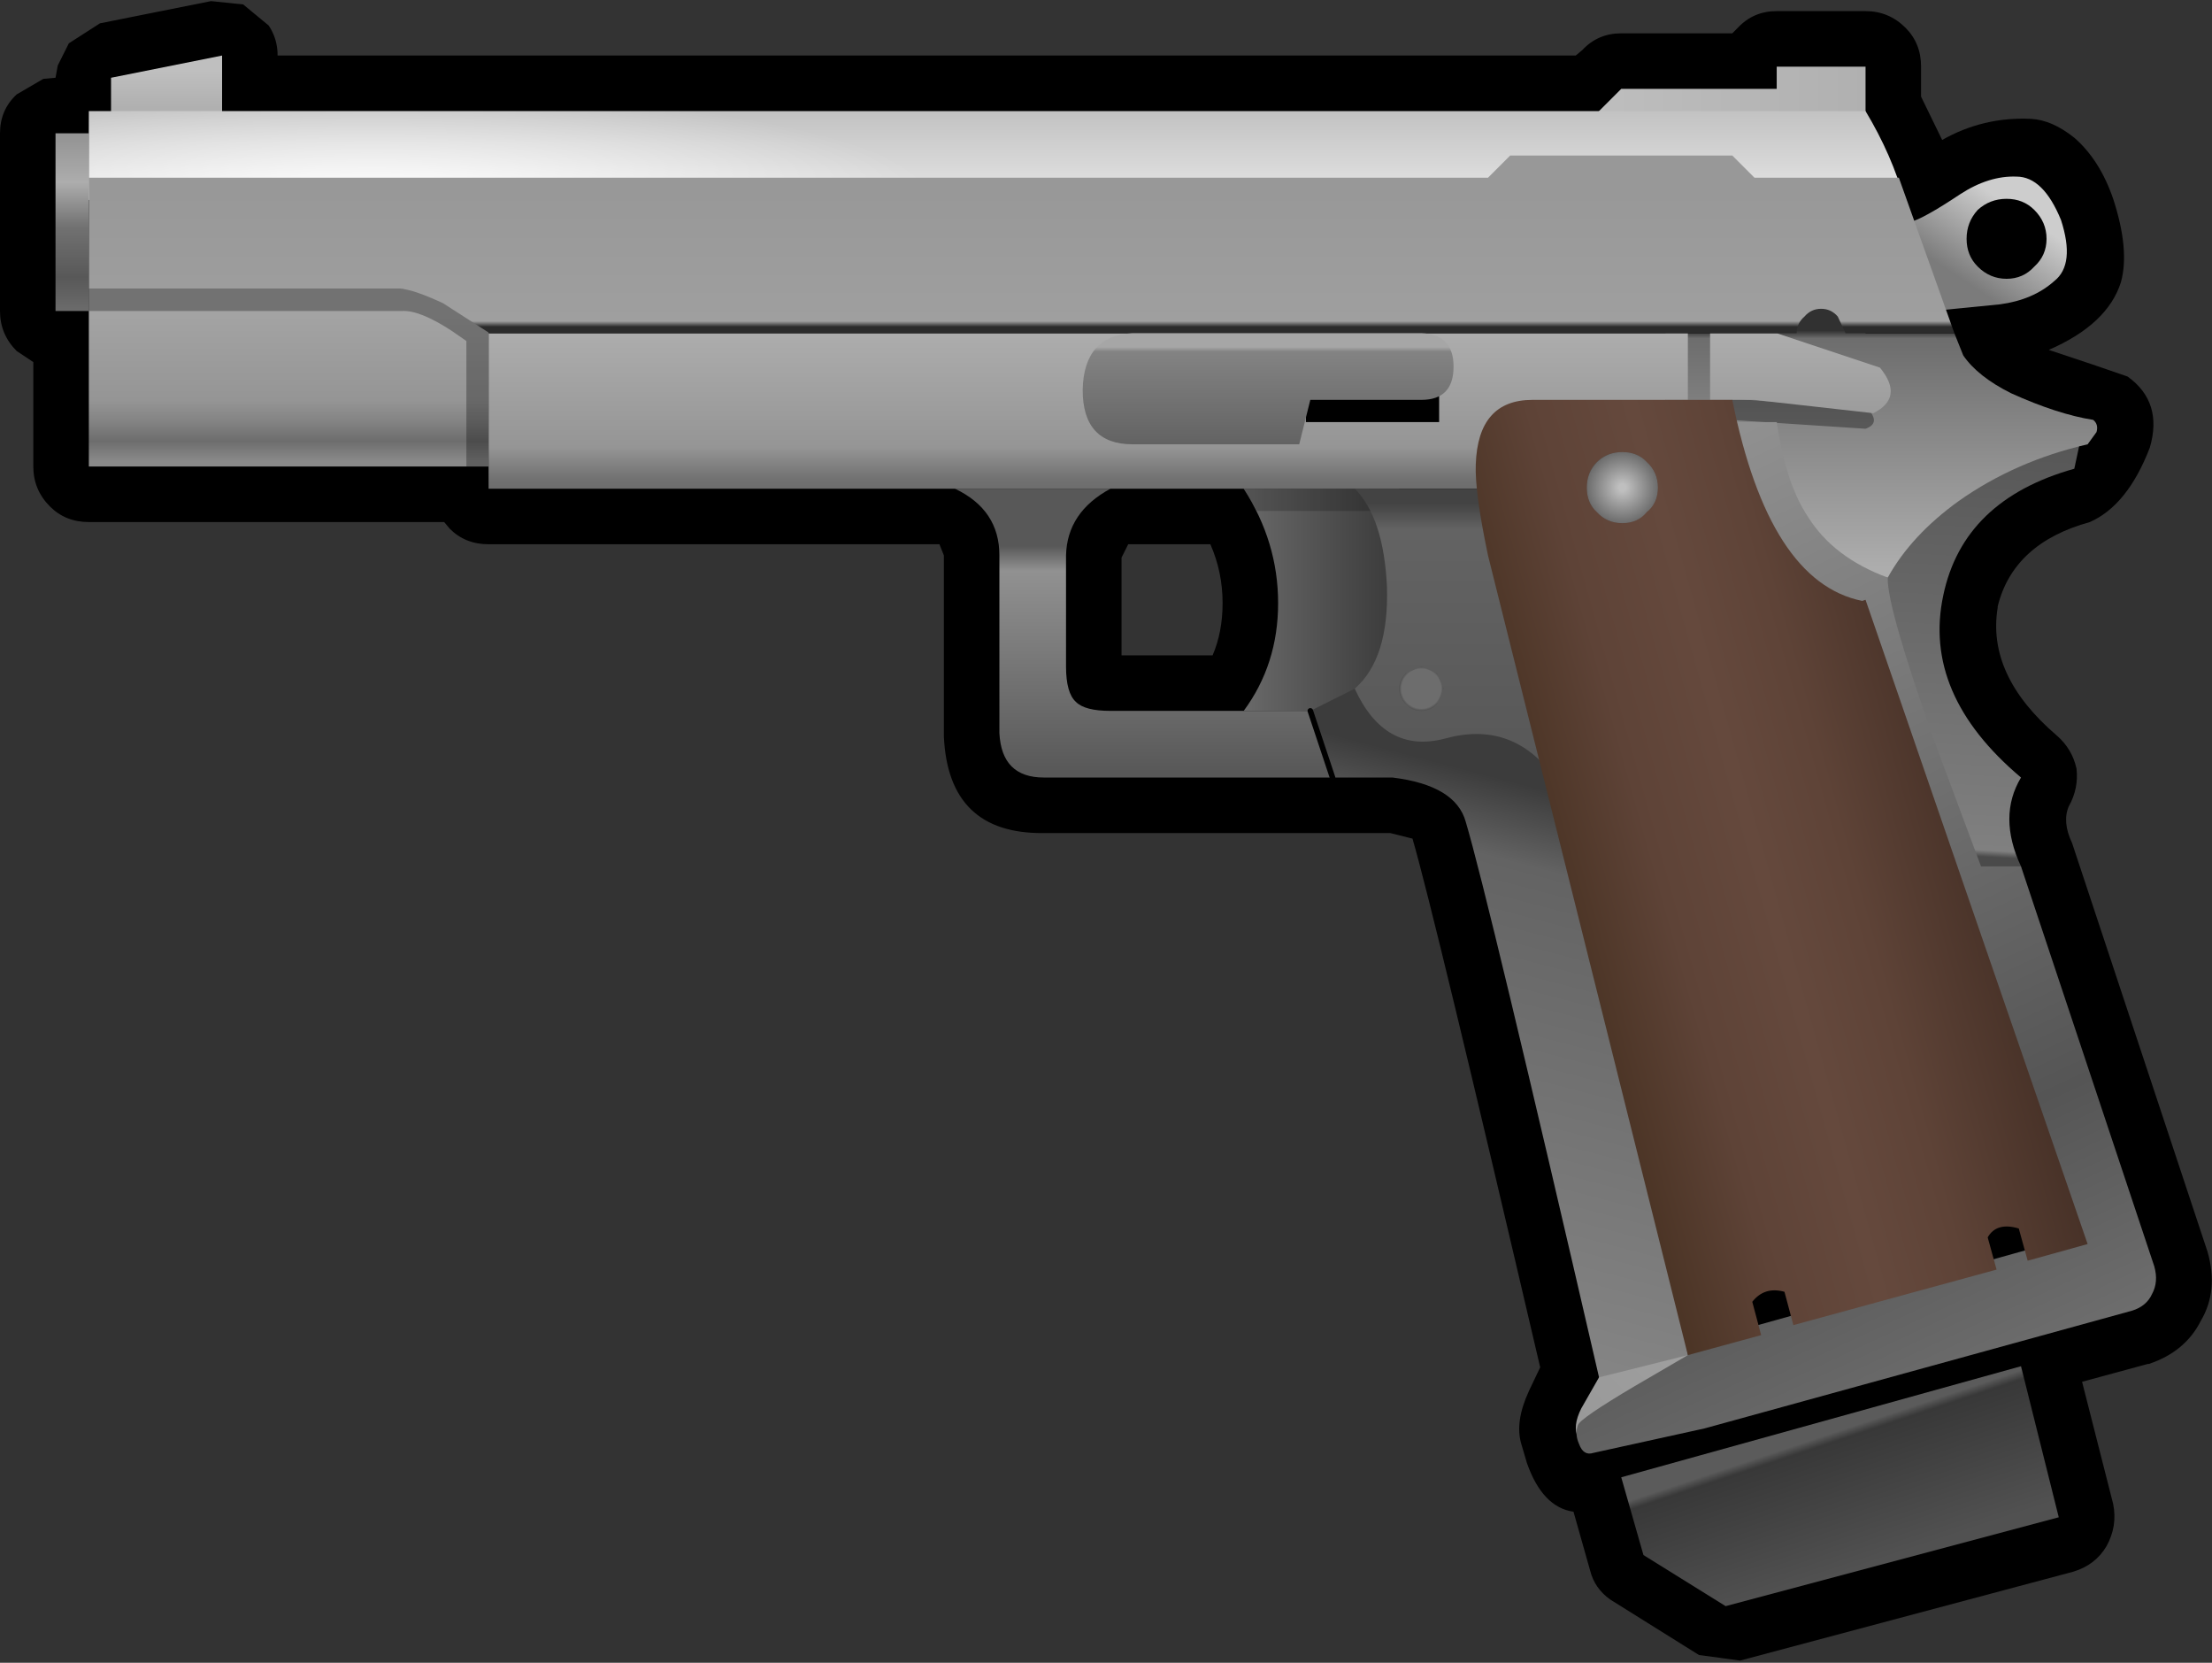 <?xml version="1.0" encoding="UTF-8" standalone="no"?>
<svg xmlns:xlink="http://www.w3.org/1999/xlink" height="74.85px" width="99.6px" xmlns="http://www.w3.org/2000/svg">
  <rect width="100%" height="100%" fill="#333333" stroke="none"/>
  <g transform="matrix(1.0, 0.0, 0.0, 1.0, 52.0, 35.0)">
    <path d="M26.0 -33.5 L26.25 -33.75 Q26.95 -34.5 28.0 -34.5 L32.0 -34.5 Q33.05 -34.5 33.8 -33.75 34.5 -33.05 34.5 -32.0 L34.5 -30.65 35.45 -28.7 Q37.3 -29.75 39.45 -29.65 40.4 -29.6 41.4 -28.8 42.55 -27.8 43.15 -26.05 43.9 -23.75 43.5 -22.3 42.9 -20.4 40.25 -19.25 L42.2 -18.6 43.8 -18.05 Q45.4 -16.9 44.8 -14.85 43.8 -12.25 42.1 -11.5 38.65 -10.55 37.95 -7.7 L37.95 -7.65 Q37.45 -4.6 40.6 -1.9 41.3 -1.3 41.5 -0.4 41.6 0.5 41.15 1.3 40.85 2.0 41.3 2.95 L47.4 21.35 Q47.9 23.1 47.1 24.45 46.4 25.85 44.75 26.4 L44.7 26.4 41.75 27.2 43.15 32.7 Q43.35 33.7 42.85 34.6 42.35 35.45 41.35 35.75 L26.35 39.75 24.5 39.5 20.5 37.0 Q19.8 36.5 19.6 35.7 L18.85 33.05 Q17.45 32.85 16.75 30.85 L16.5 30.0 Q16.2 29.0 16.85 27.6 L17.35 26.55 Q12.55 6.0 11.6 2.75 L10.6 2.5 -5.0 2.5 Q-9.3 2.55 -9.5 -1.85 L-9.5 -10.0 -9.7 -10.5 -30.0 -10.5 Q-31.05 -10.5 -31.75 -11.2 L-32.0 -11.5 -48.0 -11.5 Q-49.05 -11.5 -49.75 -12.2 -50.5 -12.95 -50.5 -14.0 L-50.5 -18.7 -51.25 -19.2 Q-52.0 -19.95 -52.0 -21.0 L-52.0 -29.0 Q-52.0 -30.05 -51.25 -30.75 L-50.05 -31.45 -49.5 -31.5 -49.4 -32.05 -48.9 -33.05 -47.5 -33.95 -42.5 -34.95 -41.05 -34.8 -39.9 -33.85 Q-39.5 -33.25 -39.5 -32.5 L18.95 -32.5 19.25 -32.75 Q19.95 -33.5 21.0 -33.5 L26.0 -33.5 M2.5 -10.5 L-1.2 -10.5 -1.5 -9.9 -1.5 -5.5 2.6 -5.5 Q3.05 -6.55 3.05 -7.85 3.05 -9.25 2.5 -10.5" fill="#000000" fill-rule="evenodd" stroke="none"/>
    <path d="M36.25 -26.25 Q37.55 -27.1 38.8 -27.05 40.0 -27.05 40.8 -25.1 41.45 -23.1 40.5 -22.35 39.55 -21.5 38.05 -21.3 L35.0 -21.0 34.0 -25.0 Q34.6 -25.15 36.25 -26.25 M38.35 -26.05 Q37.6 -26.05 37.05 -25.55 36.55 -25.0 36.55 -24.25 36.55 -23.5 37.05 -23.0 37.6 -22.45 38.35 -22.45 39.1 -22.45 39.6 -23.0 40.15 -23.5 40.15 -24.25 40.15 -25.0 39.6 -25.55 39.1 -26.05 38.35 -26.05" fill="url(#gradient0)" fill-rule="evenodd" stroke="none"/>
    <path d="M28.0 -32.0 L32.0 -32.0 32.0 -29.0 19.0 -29.0 21.0 -31.0 28.0 -31.0 28.0 -32.0" fill="url(#gradient1)" fill-rule="evenodd" stroke="none"/>
    <path d="M4.0 -3.0 Q5.55 -5.1 5.55 -7.85 5.55 -10.6 4.0 -13.0 L11.0 -13.0 11.0 -3.0 4.0 -3.0" fill="url(#gradient2)" fill-rule="evenodd" stroke="none"/>
    <path d="M39.0 26.5 L21.0 31.5 21.0 29.5 38.6 24.8 39.0 26.5" fill="#000000" fill-rule="evenodd" stroke="none"/>
    <path d="M21.0 31.5 L39.0 26.5 40.0 30.5 40.7 33.3 25.7 37.3 22.0 35.0 21.0 31.5" fill="url(#gradient3)" fill-rule="evenodd" stroke="none"/>
    <path d="M-48.0 -21.0 L-49.5 -21.0 -49.5 -29.0 -48.0 -29.0 -48.0 -22.0 -48.0 -21.0" fill="url(#gradient4)" fill-rule="evenodd" stroke="none"/>
    <path d="M-47.0 -31.5 L-42.0 -32.5 -42.0 -29.5 -47.0 -29.5 -47.0 -31.5" fill="url(#gradient5)" fill-rule="evenodd" stroke="none"/>
    <path d="M-48.0 -22.0 L-30.0 -22.0 -30.0 -14.0 -48.0 -14.0 -48.0 -21.0 -48.0 -22.0" fill="url(#gradient6)" fill-rule="evenodd" stroke="none"/>
    <path d="M33.75 -26.0 L-48.0 -26.0 -48.0 -30.0 32.0 -30.0 Q33.2 -28.0 33.75 -26.0" fill="url(#gradient7)" fill-rule="evenodd" stroke="none"/>
    <path d="M34.0 -26.0 L-48.0 -26.0 -48.0 -30.0 32.0 -30.0 34.0 -26.0" fill="url(#gradient8)" fill-rule="evenodd" stroke="none"/>
    <path d="M7.0 -3.0 L9.0 -4.0 10.0 -3.0 10.0 -4.0 16.0 -4.0 18.0 0.0 27.0 25.0 25.0 25.6 25.0 28.0 20.0 28.0 20.0 27.0 Q15.0 5.35 14.0 2.0 13.55 0.35 10.7 0.0 L8.0 0.0 7.0 -3.0" fill="url(#gradient9)" fill-rule="evenodd" stroke="none"/>
    <path d="M8.0 0.0 L-5.0 0.0 Q-6.9 0.0 -7.0 -2.0 L-7.0 -10.0 Q-7.0 -12.05 -9.0 -13.0 L-2.0 -13.0 Q-3.95 -11.95 -4.0 -10.0 L-4.0 -5.0 Q-4.0 -3.8 -3.55 -3.4 -3.15 -3.0 -2.0 -3.0 L7.0 -3.0 8.0 0.0" fill="url(#gradient10)" fill-rule="evenodd" stroke="none"/>
    <path d="M8.0 0.0 L7.0 -3.0" fill="none" stroke="#000000" stroke-linecap="round" stroke-linejoin="round" stroke-width="0.25"/>
    <path d="M4.6 -12.0 L4.0 -13.0 11.0 -13.0 11.0 -12.0 4.6 -12.0" fill="#000000" fill-opacity="0.2" fill-rule="evenodd" stroke="none"/>
    <path d="M-48.0 -22.0 L-29.0 -22.0 -29.0 -14.0 -31.0 -14.0 -31.0 -19.65 -31.65 -20.1 Q-33.1 -21.05 -33.9 -21.0 L-48.0 -21.0 -48.0 -22.0" fill="#000000" fill-opacity="0.302" fill-rule="evenodd" stroke="none"/>
    <path d="M24.0 26.0 L19.05 29.7 Q18.8 29.2 19.2 28.4 L20.0 27.0 24.0 26.0" fill="url(#gradient11)" fill-rule="evenodd" stroke="none"/>
    <path d="M37.0 -15.0 L38.85 -15.2 41.7 -15.3 41.4 -13.9 Q36.4 -12.5 35.5 -8.2 34.55 -3.75 39.0 0.0 37.95 1.75 39.0 4.0 L35.0 5.0 32.0 -13.0 37.0 -15.0" fill="url(#gradient12)" fill-rule="evenodd" stroke="none"/>
    <path d="M32.0 -20.0 L36.0 -20.0 36.4 -19.0 Q37.05 -18.05 38.55 -17.3 40.65 -16.35 42.25 -16.1 42.5 -15.9 42.4 -15.55 L42.0 -15.0 Q38.75 -14.25 36.2 -12.45 34.05 -10.9 33.0 -9.0 L23.0 -9.0 23.0 -20.0 28.0 -20.0 28.0 -22.0 32.0 -22.0 32.0 -20.0" fill="url(#gradient13)" fill-rule="evenodd" stroke="none"/>
    <path d="M26.0 -17.05 L32.1 -16.6 Q32.7 -15.95 32.0 -15.7 L25.9 -16.1 Q25.5 -16.5 26.0 -17.05" fill="#000000" fill-opacity="0.341" fill-rule="evenodd" stroke="none"/>
    <path d="M32.35 -16.4 L27.0 -17.0 25.0 -17.0 25.0 -20.0 28.0 -20.0 32.65 -18.45 Q33.75 -17.1 32.35 -16.4 M24.0 -20.0 L24.0 -17.0 23.0 -17.0 23.0 -13.0 -30.0 -13.0 -30.0 -20.0 24.0 -20.0" fill="url(#gradient14)" fill-rule="evenodd" stroke="none"/>
    <path d="M12.8 -18.0 L12.8 -16.0 6.8 -16.0 6.8 -18.0 12.8 -18.0" fill="#000000" fill-rule="evenodd" stroke="none"/>
    <path d="M9.0 -4.0 Q10.55 -5.35 10.45 -8.6 10.3 -11.7 9.0 -13.0 L16.0 -13.0 18.0 0.0 Q16.1 -2.6 13.05 -1.75 10.35 -1.05 9.0 -4.0" fill="url(#gradient15)" fill-rule="evenodd" stroke="none"/>
    <path d="M28.0 -16.0 Q28.4 -13.25 29.4 -11.75 30.55 -9.9 33.0 -9.0 32.95 -7.7 35.15 -1.5 L37.2 4.0 39.0 4.0 45.0 22.0 Q45.2 22.7 44.9 23.25 44.65 23.8 44.0 24.0 L24.75 29.3 19.75 30.4 Q19.3 30.55 19.1 30.0 18.9 29.55 19.05 29.15 19.15 28.85 21.6 27.4 L24.0 26.0 20.0 4.0 26.0 -16.0 28.0 -16.0" fill="url(#gradient16)" fill-rule="evenodd" stroke="none"/>
    <path d="M24.95 21.45 L39.8 17.3 40.75 20.85 25.9 25.0 24.95 21.45" fill="#000000" fill-rule="evenodd" stroke="none"/>
    <path d="M27.0 -27.0 L33.5 -27.0 36.0 -20.0 31.1 -20.0 30.75 -20.75 Q30.45 -21.1 30.0 -21.1 29.55 -21.1 29.25 -20.75 28.9 -20.45 28.9 -20.0 L-29.95 -20.0 -32.05 -21.35 Q-33.45 -22.0 -34.0 -22.0 L-48.0 -22.0 -48.0 -27.0 15.0 -27.0 16.0 -28.0 26.0 -28.0 27.0 -27.0" fill="url(#gradient17)" fill-rule="evenodd" stroke="none"/>
    <path d="M14.45 -14.1 Q14.55 -17.0 17.0 -17.0 L26.0 -17.0 Q27.65 -8.8 31.85 -7.95 L32.0 -8.0 42.0 21.0 39.3 21.75 38.9 20.3 Q37.9 20.0 37.5 20.7 L37.9 22.15 28.75 24.65 28.35 23.15 Q27.45 22.9 26.9 23.6 L27.3 25.1 24.0 26.0 16.0 -6.0 15.0 -10.0 Q14.4 -12.85 14.45 -14.1" fill="url(#gradient18)" fill-rule="evenodd" stroke="none"/>
    <path d="M19.9 -14.2 Q20.35 -14.65 21.05 -14.65 21.75 -14.65 22.15 -14.2 22.65 -13.75 22.65 -13.05 22.65 -12.35 22.15 -11.95 21.75 -11.45 21.05 -11.45 20.35 -11.45 19.9 -11.95 19.45 -12.35 19.45 -13.05 19.45 -13.75 19.9 -14.2" fill="url(#gradient19)" fill-rule="evenodd" stroke="none"/>
    <path d="M13.45 -18.5 Q13.45 -17.0 12.0 -17.0 L7.0 -17.0 6.5 -15.0 -1.0 -15.0 Q-3.25 -15.0 -3.25 -17.45 -3.2 -19.9 -1.0 -20.0 L12.0 -20.0 Q13.45 -19.95 13.45 -18.5" fill="url(#gradient20)" fill-rule="evenodd" stroke="none"/>
    <path d="M12.7 -4.7 L13.0 -4.0 12.7 -3.3 Q12.4 -3.0 12.0 -3.0 11.6 -3.0 11.3 -3.3 11.0 -3.6 11.0 -4.0 11.0 -4.4 11.3 -4.7 L12.0 -5.0 12.7 -4.7" fill="url(#gradient21)" fill-rule="evenodd" stroke="none"/>
  </g>
  <defs>
    <linearGradient gradientTransform="matrix(0.002, -0.004, 0.003, 0.002, 37.65, -24.1)" gradientUnits="userSpaceOnUse" id="gradient0" spreadMethod="pad" x1="-819.2" x2="819.2">
      <stop offset="0.208" stop-color="#7b7b7b"/>
      <stop offset="0.753" stop-color="#cdcdcd"/>
    </linearGradient>
    <linearGradient gradientTransform="matrix(0.008, 0.0, 0.0, 0.002, 25.5, -30.5)" gradientUnits="userSpaceOnUse" id="gradient1" spreadMethod="pad" x1="-819.2" x2="819.2">
      <stop offset="0.0" stop-color="#bfbfbf"/>
      <stop offset="1.0" stop-color="#b0b0b0"/>
    </linearGradient>
    <linearGradient gradientTransform="matrix(0.005, 0.0, 0.0, 0.005, 7.5, -7.5)" gradientUnits="userSpaceOnUse" id="gradient2" spreadMethod="pad" x1="-819.2" x2="819.2">
      <stop offset="0.0" stop-color="#6d6d6d"/>
      <stop offset="1.0" stop-color="#353535"/>
    </linearGradient>
    <linearGradient gradientTransform="matrix(-0.001, -0.004, 0.006, -0.002, 30.55, 32.4)" gradientUnits="userSpaceOnUse" id="gradient3" spreadMethod="pad" x1="-819.2" x2="819.2">
      <stop offset="0.0" stop-color="#515151"/>
      <stop offset="0.851" stop-color="#383838"/>
      <stop offset="0.91" stop-color="#5b5b5b"/>
    </linearGradient>
    <linearGradient gradientTransform="matrix(0.0, -0.005, 0.005, 0.0, -48.5, -25.0)" gradientUnits="userSpaceOnUse" id="gradient4" spreadMethod="pad" x1="-819.2" x2="819.2">
      <stop offset="0.0" stop-color="#6d6d6d"/>
      <stop offset="0.196" stop-color="#585858"/>
      <stop offset="0.471" stop-color="#717171"/>
      <stop offset="0.718" stop-color="#adadad"/>
      <stop offset="1.0" stop-color="#919191"/>
    </linearGradient>
    <linearGradient gradientTransform="matrix(0.0, 0.001, -0.002, 0.0, -44.5, -31.0)" gradientUnits="userSpaceOnUse" id="gradient5" spreadMethod="pad" x1="-819.2" x2="819.2">
      <stop offset="0.0" stop-color="#bfbfbf"/>
      <stop offset="1.0" stop-color="#b0b0b0"/>
    </linearGradient>
    <linearGradient gradientTransform="matrix(0.0, -0.004, 0.004, 0.0, -39.0, -17.5)" gradientUnits="userSpaceOnUse" id="gradient6" spreadMethod="pad" x1="-819.2" x2="819.2">
      <stop offset="0.0" stop-color="#8a8a8a"/>
      <stop offset="0.141" stop-color="#6d6d6d"/>
      <stop offset="0.275" stop-color="#838383"/>
      <stop offset="0.42" stop-color="#959595"/>
      <stop offset="1.0" stop-color="#a3a3a3"/>
    </linearGradient>
    <linearGradient gradientTransform="matrix(0.0, -0.005, 0.002, 0.0, -7.0, -28.0)" gradientUnits="userSpaceOnUse" id="gradient7" spreadMethod="pad" x1="-819.2" x2="819.2">
      <stop offset="0.337" stop-color="#dfdfdf"/>
      <stop offset="1.0" stop-color="#b0b0b0"/>
    </linearGradient>
    <radialGradient cx="0" cy="0" gradientTransform="matrix(0.0, -0.006, 0.031, 0.0, -35.25, -26.0)" gradientUnits="userSpaceOnUse" id="gradient8" r="819.2" spreadMethod="pad">
      <stop offset="0.0" stop-color="#ffffff"/>
      <stop offset="1.0" stop-color="#ffffff" stop-opacity="0.0"/>
    </radialGradient>
    <linearGradient gradientTransform="matrix(-0.005, 0.017, -0.019, -0.005, 17.0, 12.0)" gradientUnits="userSpaceOnUse" id="gradient9" spreadMethod="pad" x1="-819.2" x2="819.2">
      <stop offset="0.114" stop-color="#3c3c3c"/>
      <stop offset="0.235" stop-color="#636363"/>
      <stop offset="1.0" stop-color="#868686"/>
    </linearGradient>
    <linearGradient gradientTransform="matrix(0.0, 0.007, -0.007, 0.0, -1.0, -6.0)" gradientUnits="userSpaceOnUse" id="gradient10" spreadMethod="pad" x1="-819.2" x2="819.2">
      <stop offset="0.114" stop-color="#585858"/>
      <stop offset="0.212" stop-color="#919191"/>
      <stop offset="1.0" stop-color="#585858"/>
    </linearGradient>
    <linearGradient gradientTransform="matrix(0.003, -0.003, 0.002, 0.002, 21.9, 28.35)" gradientUnits="userSpaceOnUse" id="gradient11" spreadMethod="pad" x1="-819.2" x2="819.2">
      <stop offset="0.0" stop-color="#989898"/>
      <stop offset="1.0" stop-color="#9f9f9f"/>
    </linearGradient>
    <linearGradient gradientTransform="matrix(7.0E-4, -0.012, 0.012, 7.0E-4, 37.55, -6.05)" gradientUnits="userSpaceOnUse" id="gradient12" spreadMethod="pad" x1="-819.2" x2="819.2">
      <stop offset="0.012" stop-color="#4a4a4a"/>
      <stop offset="0.027" stop-color="#808080"/>
      <stop offset="1.0" stop-color="#555555"/>
    </linearGradient>
    <linearGradient gradientTransform="matrix(0.0, 0.007, -0.008, 0.0, 30.35, -15.2)" gradientUnits="userSpaceOnUse" id="gradient13" spreadMethod="pad" x1="-819.2" x2="819.2">
      <stop offset="0.071" stop-color="#313131"/>
      <stop offset="0.102" stop-color="#6d6d6d"/>
      <stop offset="1.0" stop-color="#adadad"/>
    </linearGradient>
    <linearGradient gradientTransform="matrix(0.0, -0.005, 0.005, 0.0, -3.5, -16.0)" gradientUnits="userSpaceOnUse" id="gradient14" spreadMethod="pad" x1="-819.2" x2="819.2">
      <stop offset="0.059" stop-color="#666666"/>
      <stop offset="0.184" stop-color="#717171"/>
      <stop offset="0.361" stop-color="#959595"/>
      <stop offset="1.0" stop-color="#adadad"/>
    </linearGradient>
    <linearGradient gradientTransform="matrix(0.0, -0.007, 0.007, 0.0, 13.5, -6.6)" gradientUnits="userSpaceOnUse" id="gradient15" spreadMethod="pad" x1="-819.2" x2="819.2">
      <stop offset="0.0" stop-color="#585858"/>
      <stop offset="0.898" stop-color="#636363"/>
      <stop offset="1.0" stop-color="#434343"/>
    </linearGradient>
    <linearGradient gradientTransform="matrix(-0.012, -0.024, 0.015, -0.007, 32.35, 5.15)" gradientUnits="userSpaceOnUse" id="gradient16" spreadMethod="pad" x1="-819.2" x2="819.2">
      <stop offset="0.0" stop-color="#6d6d6d"/>
      <stop offset="0.235" stop-color="#555555"/>
      <stop offset="1.0" stop-color="#919191"/>
    </linearGradient>
    <linearGradient gradientTransform="matrix(0.0, -0.004, 0.004, 0.0, -6.1, -23.1)" gradientUnits="userSpaceOnUse" id="gradient17" spreadMethod="pad" x1="-819.2" x2="819.2">
      <stop offset="0.071" stop-color="#2b2b2b"/>
      <stop offset="0.11" stop-color="#9f9f9f"/>
      <stop offset="1.0" stop-color="#989898"/>
    </linearGradient>
    <linearGradient gradientTransform="matrix(0.011, -0.003, 0.007, 0.025, 27.75, 5.0)" gradientUnits="userSpaceOnUse" id="gradient18" spreadMethod="pad" x1="-819.2" x2="819.2">
      <stop offset="0.0" stop-color="#4b3425"/>
      <stop offset="0.247" stop-color="#5e4337"/>
      <stop offset="0.49" stop-color="#65493d"/>
      <stop offset="0.698" stop-color="#5e4337"/>
      <stop offset="1.0" stop-color="#483228"/>
    </linearGradient>
    <radialGradient cx="0" cy="0" gradientTransform="matrix(0.003, 0.0, 0.0, 0.003, 21.05, -13.05)" gradientUnits="userSpaceOnUse" id="gradient19" r="819.2" spreadMethod="pad">
      <stop offset="0.067" stop-color="#bfbfbf"/>
      <stop offset="0.647" stop-color="#6d6d6d"/>
      <stop offset="0.698" stop-color="#2b2b2b"/>
    </radialGradient>
    <linearGradient gradientTransform="matrix(0.0, -0.003, 0.003, 0.0, 5.1, -17.5)" gradientUnits="userSpaceOnUse" id="gradient20" spreadMethod="pad" x1="-819.2" x2="819.2">
      <stop offset="0.0" stop-color="#636363"/>
      <stop offset="0.839" stop-color="#838383"/>
      <stop offset="0.882" stop-color="#a6a6a6"/>
    </linearGradient>
    <radialGradient cx="0" cy="0" gradientTransform="matrix(0.002, 0.0, 0.0, 0.002, 12.0, -4.0)" gradientUnits="userSpaceOnUse" id="gradient21" r="819.2" spreadMethod="pad">
      <stop offset="0.541" stop-color="#6d6d6d"/>
      <stop offset="0.698" stop-color="#2b2b2b"/>
    </radialGradient>
  </defs>
</svg>
